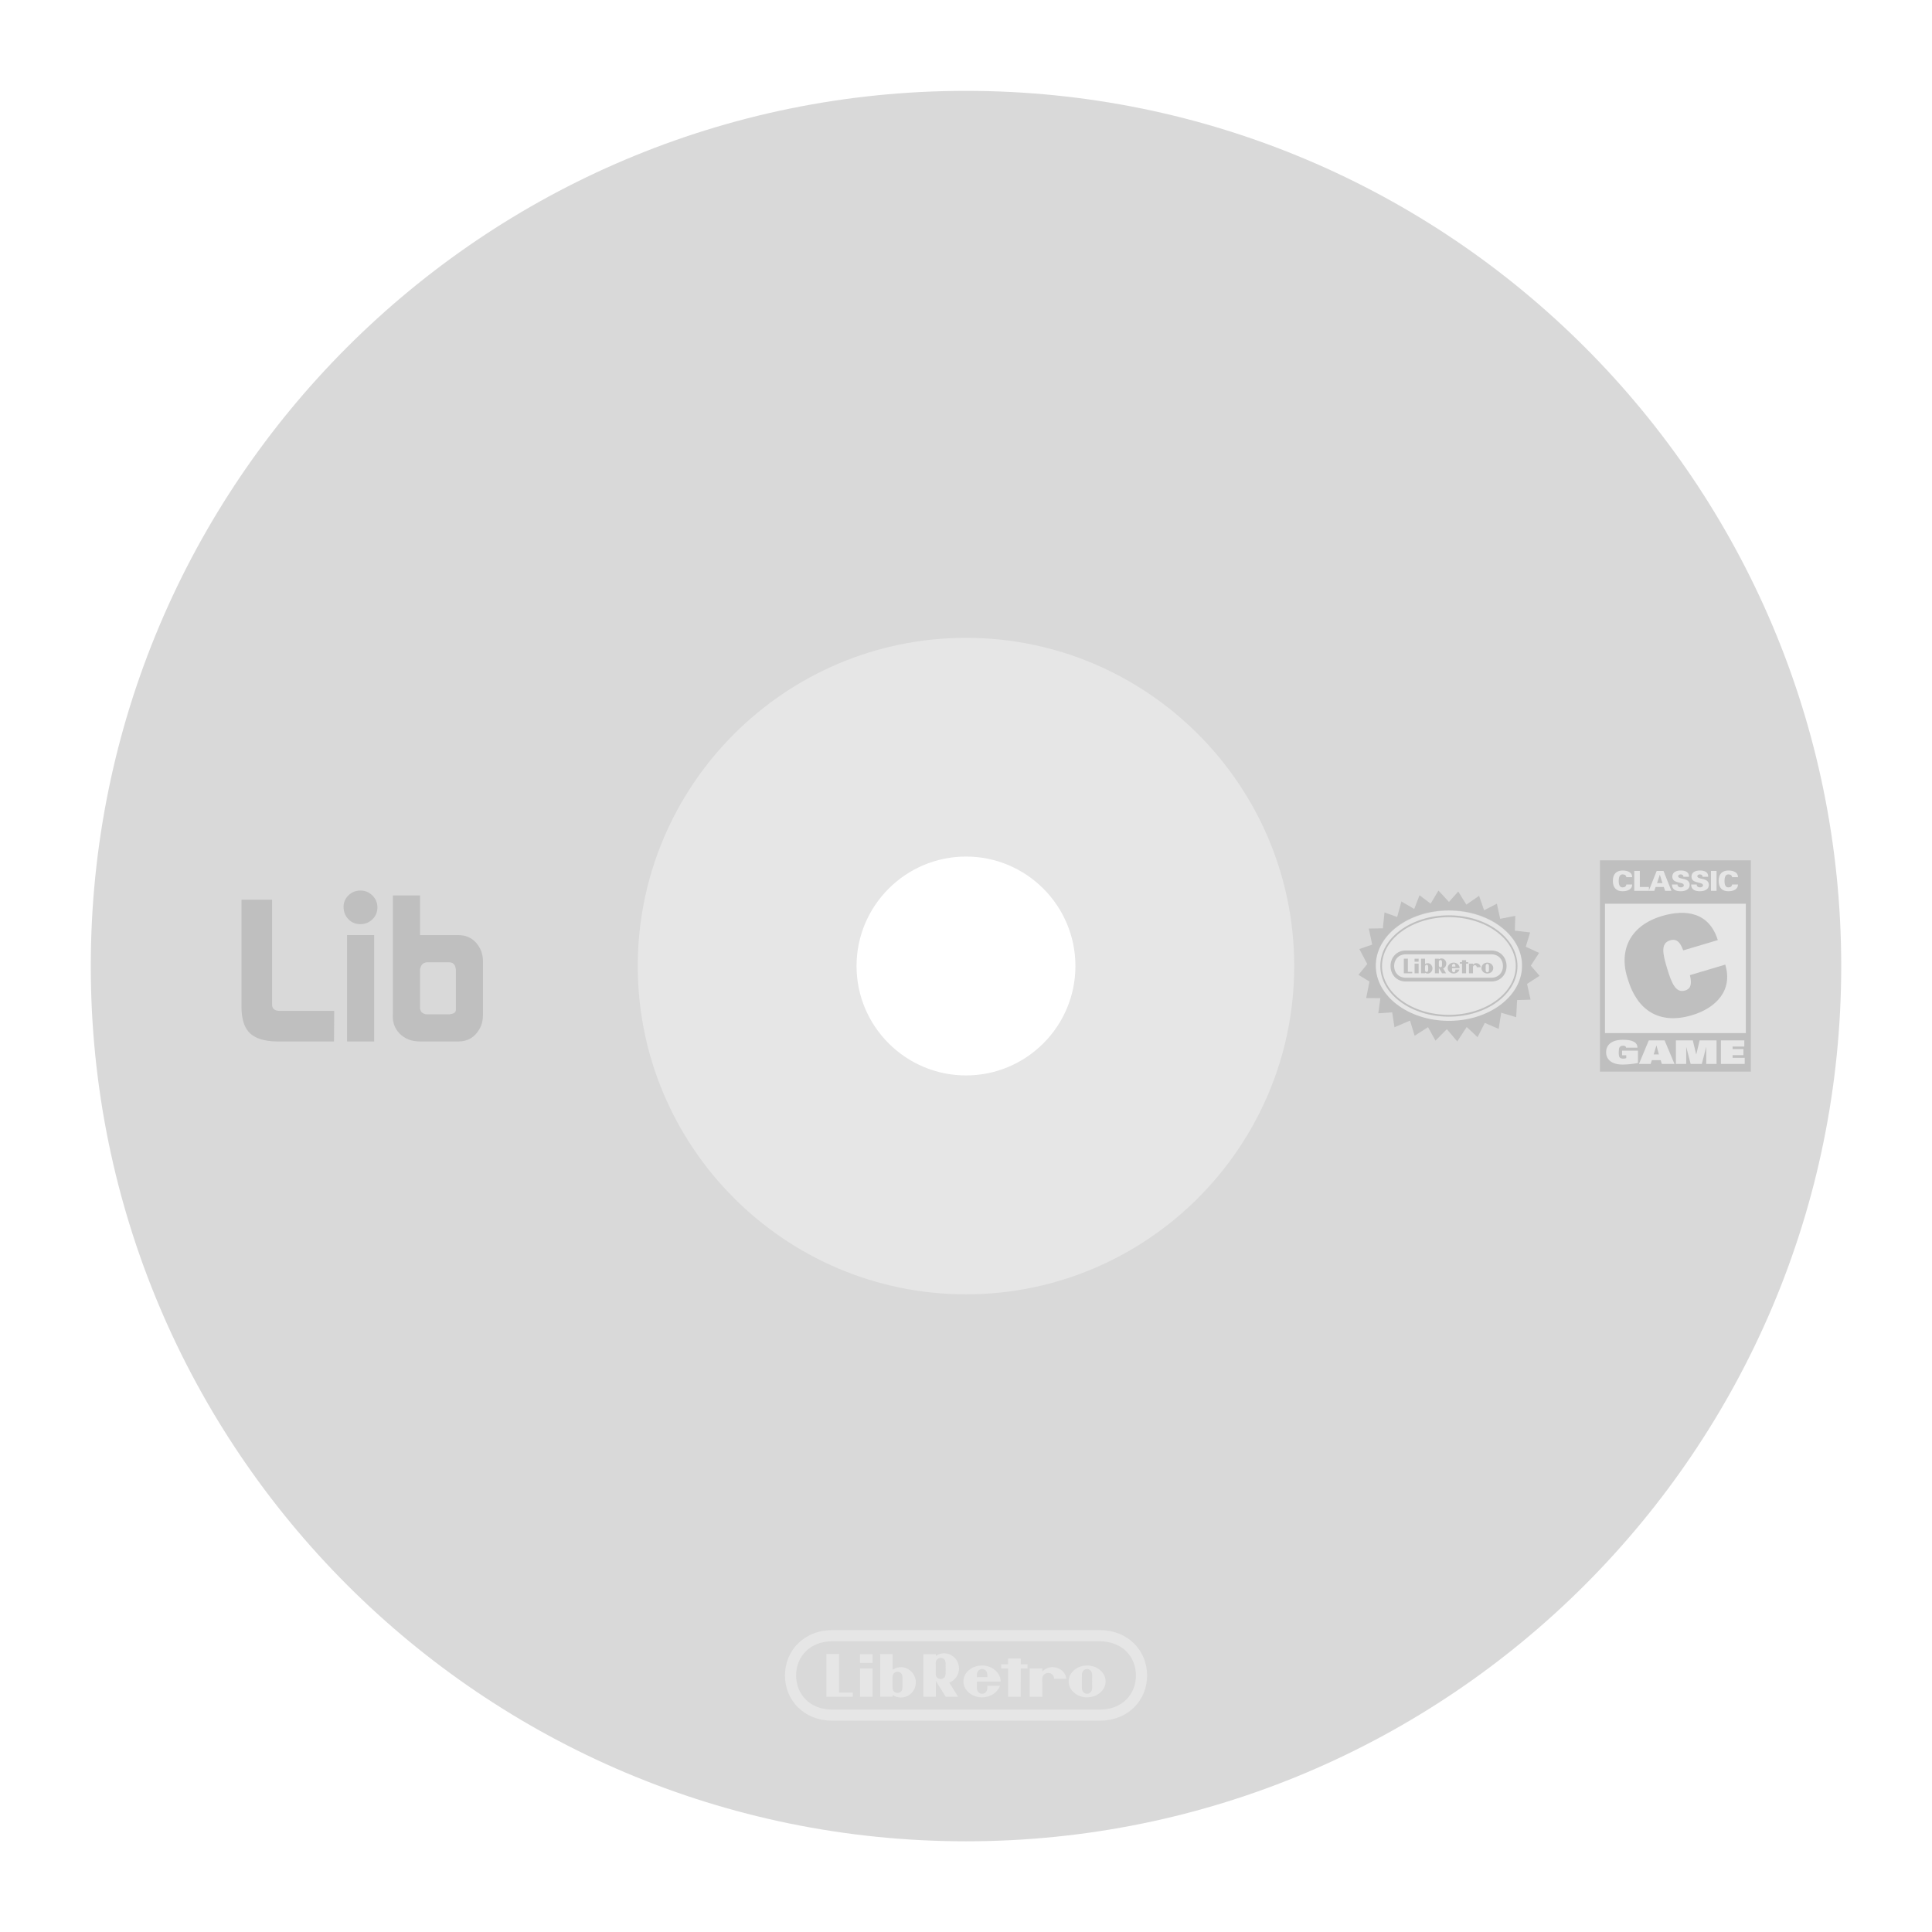 <?xml version="1.0" encoding="UTF-8" standalone="no"?>
<svg
   xmlns:dc="http://purl.org/dc/elements/1.1/"
   xmlns:cc="http://creativecommons.org/ns#"
   xmlns:rdf="http://www.w3.org/1999/02/22-rdf-syntax-ns#"
   xmlns:svg="http://www.w3.org/2000/svg"
   xmlns="http://www.w3.org/2000/svg"
   xmlns:sodipodi="http://sodipodi.sourceforge.net/DTD/sodipodi-0.dtd"
   xmlns:inkscape="http://www.inkscape.org/namespaces/inkscape"
   viewBox="0 0 341.333 341.333"
   height="341.333"
   width="341.333"
   xml:space="preserve"
   id="svg2"
   version="1.1"
   sodipodi:docname="Nintendo - Wii-content.svg"
   inkscape:version="0.92.2 (5c3e80d, 2017-08-06)"><sodipodi:namedview
     pagecolor="#ffffff"
     bordercolor="#666666"
     borderopacity="1"
     objecttolerance="10"
     gridtolerance="10"
     guidetolerance="10"
     inkscape:pageopacity="0"
     inkscape:pageshadow="2"
     inkscape:window-width="1024"
     inkscape:window-height="705"
     id="namedview96"
     showgrid="false"
     inkscape:pagecheckerboard="true"
     inkscape:zoom="0.69140623"
     inkscape:cx="170.66667"
     inkscape:cy="170.66667"
     inkscape:window-x="-8"
     inkscape:window-y="-8"
     inkscape:window-maximized="1"
     inkscape:current-layer="svg2" /><defs
     id="defs6"><clipPath
       id="clipPath18"
       clipPathUnits="userSpaceOnUse"><path
         id="path16"
         d="M 0,256 H 256 V 0 H 0 Z" /></clipPath><clipPath
       id="clipPath26"
       clipPathUnits="userSpaceOnUse"><path
         id="path24"
         d="M 4,252 H 252 V 4 H 4 Z" /></clipPath></defs><g
     id="g36"
     transform="matrix(1.333,0,0,-1.333,170.67,190)"><path
       inkscape:connector-curvature="0"
       d="m 0,0 c -7.994,0 -14.51,6.501 -14.51,14.5 0,8.004 6.516,14.51 14.51,14.51 7.999,0 14.5,-6.506 14.5,-14.51 C 14.5,6.501 7.999,0 0,0 m 0.001,60.338 c -25.273,0 -45.838,-20.578 -45.838,-45.838 0,-25.26 20.565,-45.838 45.838,-45.838 25.247,0 45.831,20.578 45.831,45.838 0,25.26 -20.584,45.838 -45.831,45.838"
       style="fill:#e6e6e6;fill-opacity:1;fill-rule:nonzero;stroke:none"
       id="path38" /></g><g
     id="g40"
     transform="matrix(1.333,0,0,-1.333,170.667,228.673)"><path
       inkscape:connector-curvature="0"
       d="M 0,0 C -23.993,0 -43.505,19.517 -43.505,43.505 -43.505,67.493 -23.993,87.01 0,87.01 23.988,87.01 43.5,67.493 43.5,43.505 43.5,19.517 23.988,0 0,0 m 0,159.505 c -64.071,0 -116,-51.934 -116,-116 0,-64.066 51.929,-116 116,-116 64.051,0 116,51.934 116,116 0,64.066 -51.949,116 -116,116"
       style="fill:#d9d9d9;fill-opacity:1;fill-rule:nonzero;stroke:none"
       id="path42" /></g><g
     id="g44"
     transform="matrix(1.333,0,0,-1.333,282.667,152)"><path
       inkscape:connector-curvature="0"
       d="M 0,0 V -5.027 -5.742 -22.997 -23.61 -28 h 20 v 4.39 0.613 17.255 0.715 V 0 Z"
       style="fill:#bfbfbf;fill-opacity:1;fill-rule:nonzero;stroke:none"
       id="path46" /></g><path
     inkscape:connector-curvature="0"
     d="M 308.444,182.519 H 283.555 V 159.664 h 24.889 z"
     style="fill:#e6e6e6;fill-opacity:1;fill-rule:nonzero;stroke:none;stroke-width:1.333"
     id="path48" /><path
     inkscape:connector-curvature="0"
     d="m 283.556,152.853 h 24.889 v 5.849 h -24.889 z"
     style="fill:#bfbfbf;fill-opacity:1;fill-rule:nonzero;stroke:none;stroke-width:1.333"
     id="path50" /><g
     id="g52"
     transform="matrix(1.333,0,0,-1.333,286.581,185.626)"><path
       inkscape:connector-curvature="0"
       d="M 0,0 H 2.101 V -1.634 C 1.469,-1.759 0.734,-1.841 0.068,-1.841 c -1.469,0 -2.186,0.687 -2.186,1.642 0,0.956 0.717,1.643 2.231,1.643 1.254,0 1.909,-0.316 1.926,-1.046 H 0.525 C 0.52,0.497 0.469,0.562 0.401,0.601 0.333,0.64 0.237,0.657 0.136,0.657 c -0.243,0 -0.401,-0.095 -0.48,-0.22 -0.08,-0.126 -0.102,-0.432 -0.102,-0.696 0,-0.303 0.034,-0.51 0.107,-0.61 0.096,-0.13 0.254,-0.185 0.463,-0.185 0.153,0 0.3,0.017 0.43,0.064 v 0.377 H 0 Z"
       style="fill:#e6e6e6;fill-opacity:1;fill-rule:nonzero;stroke:none"
       id="path54" /></g><g
     id="g56"
     transform="matrix(1.333,0,0,-1.333,293.083,186.289)"><path
       inkscape:connector-curvature="0"
       d="M 0,0 -0.322,1.176 H -0.333 L -0.689,0 Z m -1.339,1.859 h 2.096 l 1.31,-3.121 H 0.395 l -0.158,0.501 h -1.169 l -0.164,-0.501 h -1.548 z"
       style="fill:#e6e6e6;fill-opacity:1;fill-rule:nonzero;stroke:none"
       id="path58" /></g><g
     id="g60"
     transform="matrix(1.333,0,0,-1.333,301.446,184.998)"><path
       inkscape:connector-curvature="0"
       d="m 0,0 h -0.011 l -0.576,-2.23 h -1.48 L -2.643,0 h -0.012 v -2.23 h -1.367 v 3.12 h 2.243 l 0.446,-1.858 h 0.011 L -0.875,0.89 H 1.367 V -2.23 H 0 Z"
       style="fill:#e6e6e6;fill-opacity:1;fill-rule:nonzero;stroke:none"
       id="path62" /></g><g
     id="g64"
     transform="matrix(1.333,0,0,-1.333,304.041,183.811)"><path
       inkscape:connector-curvature="0"
       d="M 0,0 H 3.101 V -0.813 H 1.548 V -1.145 H 2.982 V -1.958 H 1.548 v -0.35 H 3.152 V -3.121 H 0 Z"
       style="fill:#e6e6e6;fill-opacity:1;fill-rule:nonzero;stroke:none"
       id="path66" /></g><g
     id="g68"
     transform="matrix(1.333,0,0,-1.333,287.325,154.976)"><path
       inkscape:connector-curvature="0"
       d="m 0,0 c -0.018,0.238 -0.2,0.373 -0.503,0.373 -0.425,0 -0.503,-0.494 -0.503,-0.888 0,-0.384 0.085,-0.837 0.503,-0.837 0.311,0 0.488,0.135 0.503,0.387 h 0.776 c 0.012,-0.665 -0.632,-0.899 -1.279,-0.899 -0.832,0 -1.279,0.493 -1.279,1.378 0,0.885 0.447,1.363 1.279,1.371 0.647,0 1.291,-0.22 1.279,-0.885 z"
       style="fill:#e6e6e6;fill-opacity:1;fill-rule:nonzero;stroke:none"
       id="path70" /></g><g
     id="g72"
     transform="matrix(1.333,0,0,-1.333,288.727,157.388)"><path
       inkscape:connector-curvature="0"
       d="M 0,0 V 2.639 H 0.739 V 0.512 h 1.21 L 1.949,0 Z"
       style="fill:#e6e6e6;fill-opacity:1;fill-rule:nonzero;stroke:none"
       id="path74" /></g><g
     id="g76"
     transform="matrix(1.333,0,0,-1.333,293.708,156.019)"><path
       inkscape:connector-curvature="0"
       d="M 0,0 -0.34,1.097 H -0.351 L -0.714,0 Z m -1.815,-1.027 1.053,2.639 H 0.141 L 1.194,-1.027 H 0.359 l -0.178,0.515 h -1.083 l -0.174,-0.515 z"
       style="fill:#e6e6e6;fill-opacity:1;fill-rule:nonzero;stroke:none"
       id="path78" /></g><g
     id="g80"
     transform="matrix(1.333,0,0,-1.333,297.413,154.903)"><path
       inkscape:connector-curvature="0"
       d="m 0,0 c 0.004,0.102 -0.03,0.179 -0.096,0.234 -0.063,0.055 -0.159,0.084 -0.285,0.084 -0.17,0 -0.318,-0.11 -0.318,-0.241 0,-0.194 0.237,-0.256 0.433,-0.307 0.447,-0.114 1.098,-0.158 1.098,-0.87 0,-0.556 -0.555,-0.819 -1.172,-0.819 -0.621,0 -1.169,0.179 -1.18,0.895 h 0.74 c -0.004,-0.248 0.181,-0.383 0.447,-0.383 0.17,0 0.388,0.087 0.388,0.263 0,0.358 -0.547,0.281 -1.127,0.534 -0.27,0.117 -0.404,0.358 -0.404,0.643 0.03,0.625 0.585,0.797 1.143,0.797 0.551,0 1.117,-0.194 1.072,-0.83 z"
       style="fill:#e6e6e6;fill-opacity:1;fill-rule:nonzero;stroke:none"
       id="path82" /></g><g
     id="g84"
     transform="matrix(1.333,0,0,-1.333,300.802,154.903)"><path
       inkscape:connector-curvature="0"
       d="m 0,0 c 0.004,0.102 -0.03,0.179 -0.096,0.234 -0.063,0.055 -0.159,0.084 -0.285,0.084 -0.17,0 -0.318,-0.11 -0.318,-0.241 0,-0.194 0.237,-0.256 0.433,-0.307 0.447,-0.114 1.098,-0.158 1.098,-0.87 0,-0.556 -0.555,-0.819 -1.172,-0.819 -0.621,0 -1.169,0.179 -1.18,0.895 h 0.74 c -0.004,-0.248 0.181,-0.383 0.447,-0.383 0.17,0 0.388,0.087 0.388,0.263 0,0.358 -0.547,0.281 -1.127,0.534 -0.27,0.117 -0.404,0.358 -0.404,0.643 0.03,0.625 0.585,0.797 1.143,0.797 0.551,0 1.117,-0.194 1.072,-0.83 z"
       style="fill:#e6e6e6;fill-opacity:1;fill-rule:nonzero;stroke:none"
       id="path86" /></g><path
     inkscape:connector-curvature="0"
     d="m 302.283,153.869 h 0.985 v 3.519 h -0.985 z"
     style="fill:#e6e6e6;fill-opacity:1;fill-rule:nonzero;stroke:none;stroke-width:1.333"
     id="path88" /><g
     id="g90"
     transform="matrix(1.333,0,0,-1.333,306.015,154.976)"><path
       inkscape:connector-curvature="0"
       d="m 0,0 c -0.018,0.238 -0.2,0.373 -0.503,0.373 -0.425,0 -0.503,-0.494 -0.503,-0.888 0,-0.384 0.085,-0.837 0.503,-0.837 0.311,0 0.488,0.135 0.503,0.387 h 0.776 c 0.012,-0.665 -0.632,-0.899 -1.279,-0.899 -0.832,0 -1.279,0.493 -1.279,1.378 0,0.885 0.447,1.363 1.279,1.371 0.647,0 1.291,-0.22 1.279,-0.885 z"
       style="fill:#e6e6e6;fill-opacity:1;fill-rule:nonzero;stroke:none"
       id="path92" /></g><g
     id="g94"
     transform="matrix(1.333,0,0,-1.333,304.809,170.423)"><path
       inkscape:connector-curvature="0"
       d="m 0,0 c 1.048,-3.44 -1.275,-5.772 -4.405,-6.703 -4.425,-1.317 -7.281,0.736 -8.487,4.695 -1.307,3.854 0.236,7.179 4.503,8.449 3.183,0.947 6.266,0.47 7.399,-3.191 L -5.572,1.887 C -6.073,3.283 -6.682,3.404 -7.294,3.222 -8.588,2.837 -8.311,1.487 -7.7,-0.519 c 0.579,-1.901 1.116,-3.288 2.375,-2.913 0.647,0.192 0.969,0.702 0.639,2.037 z"
       style="fill:#bfbfbf;fill-opacity:1;fill-rule:nonzero;stroke:none"
       id="path96" /></g><g
     id="g98"
     transform="matrix(1.333,0,0,-1.333,255.983,160.903)"><path
       inkscape:connector-curvature="0"
       d="m 0,0 c 5.356,0 9.698,-3.279 9.698,-7.322 0,-4.044 -4.342,-7.323 -9.698,-7.323 -5.356,0 -9.698,3.278 -9.698,7.323 C -9.698,-3.279 -5.356,0 0,0"
       style="fill:#e6e6e6;fill-opacity:1;fill-rule:nonzero;stroke:none"
       id="path100" /></g><g
     id="g102"
     transform="matrix(1.333,0,0,-1.333,268.913,170.595)"><path
       inkscape:connector-curvature="0"
       d="m 0,0 c 0,4.043 -4.342,7.322 -9.698,7.322 -5.355,0 -9.697,-3.279 -9.697,-7.322 0,-4.044 4.342,-7.323 9.697,-7.323 C -4.342,-7.323 0,-4.044 0,0 m 1.155,-0.005 1.16,-1.347 -1.657,-1.078 0.466,-2.085 -1.784,-0.054 -0.122,-2.27 -1.988,0.593 -0.335,-2.143 -1.839,0.792 -0.959,-1.89 -1.437,1.348 -1.252,-1.915 -1.38,1.625 -1.507,-1.517 -0.985,1.787 -1.777,-1.134 -0.614,2.001 -2.058,-0.88 -0.303,1.973 -1.841,-0.124 0.275,2.009 -1.883,0.008 0.44,2.193 -1.46,0.89 1.162,1.432 -1.043,1.99 1.697,0.582 -0.446,2.129 1.861,0.027 0.216,2.112 1.683,-0.606 0.558,2.059 1.7,-0.998 0.704,1.821 1.473,-1.11 1.035,1.731 1.392,-1.508 1.229,1.379 1.078,-1.738 1.684,1.173 0.667,-1.917 1.693,0.868 0.435,-2.001 2.006,0.387 L -0.962,4.631 1.065,4.394 0.49,2.502 2.256,1.682 Z"
       style="fill:#bfbfbf;fill-opacity:1;fill-rule:nonzero;stroke:none"
       id="path104" /></g><g
     id="g106"
     transform="matrix(1.333,0,0,-1.333,244.165,170.667)"><path
       inkscape:connector-curvature="0"
       d="m 0,0 c 0,3.57 3.976,6.474 8.864,6.474 4.887,0 8.864,-2.904 8.864,-6.474 0,-3.57 -3.977,-6.474 -8.864,-6.474 C 3.976,-6.474 0,-3.57 0,0 m 8.864,-6.716 c 5.011,0 9.087,3.013 9.087,6.716 0,3.703 -4.076,6.717 -9.087,6.717 -5.011,0 -9.088,-3.013 -9.088,-6.717 0,-3.703 4.077,-6.716 9.088,-6.716"
       style="fill:#bfbfbf;fill-opacity:1;fill-rule:nonzero;stroke:none"
       id="path108" /></g><g
     id="g110"
     transform="matrix(1.333,0,0,-1.333,263.484,172.733)"><path
       inkscape:connector-curvature="0"
       d="m 0,0 h -11.348 c -0.958,-0.004 -1.54,0.694 -1.54,1.549 0,0.856 0.586,1.547 1.54,1.549 H 0 C 0.955,3.096 1.54,2.405 1.54,1.549 1.54,0.694 0.958,-0.004 0,0 m 0.005,3.603 h -11.358 c -1.202,0.003 -2.01,-0.934 -2.01,-2.057 0,-1.123 0.806,-2.049 2.011,-2.05 H 0.004 c 1.205,0.001 2.011,0.927 2.011,2.05 0,1.123 -0.807,2.06 -2.01,2.057"
       style="fill:#bfbfbf;fill-opacity:1;fill-rule:nonzero;stroke:none"
       id="path112" /></g><g
     id="g114"
     transform="matrix(1.333,0,0,-1.333,258.299,169.645)"><path
       inkscape:connector-curvature="0"
       d="m 0,0 h 0.537 v -0.26 h 0.29 V -0.452 H 0.537 V -1.735 H 0 v 1.283 H -0.291 V -0.26 H 0 Z"
       style="fill:#bfbfbf;fill-opacity:1;fill-rule:nonzero;stroke:none"
       id="path116" /></g><path
     inkscape:connector-curvature="0"
     d="m 249.919,170.244 h 0.715 v 1.715 h -0.715 z"
     style="fill:#bfbfbf;fill-opacity:1;fill-rule:nonzero;stroke:none;stroke-width:1.333"
     id="path118" /><path
     inkscape:connector-curvature="0"
     d="m 249.916,169.38 h 0.716 v 0.527 h -0.716 z"
     style="fill:#bfbfbf;fill-opacity:1;fill-rule:nonzero;stroke:none;stroke-width:1.333"
     id="path120" /><g
     id="g122"
     transform="matrix(1.333,0,0,-1.333,263.062,171.029)"><path
       inkscape:connector-curvature="0"
       d="m 0,0 v 0 c 0,-0.004 0,-0.195 0,-0.272 0,-0.205 -0.112,-0.289 -0.22,-0.289 -0.107,0 -0.219,0.084 -0.219,0.289 v 0.277 c 0,0 0,0.191 0,0.268 0,0.205 0.112,0.288 0.219,0.288 C -0.113,0.561 0,0.478 0,0.273 0,0.196 0,0.052 0,0 Z m -0.215,0.721 c -0.433,0 -0.784,-0.324 -0.784,-0.722 0,-0.399 0.351,-0.722 0.784,-0.722 0.433,0 0.783,0.323 0.783,0.722 0,0.398 -0.35,0.722 -0.783,0.722"
       style="fill:#bfbfbf;fill-opacity:1;fill-rule:nonzero;stroke:none"
       id="path124" /></g><g
     id="g126"
     transform="matrix(1.333,0,0,-1.333,251.761,170.781)"><path
       inkscape:connector-curvature="0"
       d="m 0,0 c 0,0.199 0.127,0.25 0.21,0.25 0.085,0 0.21,-0.051 0.21,-0.25 0,-0.066 0,-0.229 0,-0.229 0,0 0,-0.16 0,-0.229 0,-0.198 -0.125,-0.25 -0.21,-0.25 -0.083,0 -0.21,0.052 -0.21,0.25 v 0.228 z m -0.525,1.054 v -1.933 h 0.53 c 0,0 0,0.063 0,0.074 0.205,-0.139 0.437,-0.139 0.617,-0.048 0.049,0.025 0.367,0.19 0.367,0.638 0,0.339 -0.295,0.71 -0.682,0.673 C 0.18,0.446 0.089,0.396 0.004,0.343 v 0.711 z"
       style="fill:#bfbfbf;fill-opacity:1;fill-rule:nonzero;stroke:none"
       id="path128" /></g><g
     id="g130"
     transform="matrix(1.333,0,0,-1.333,256.58,170.437)"><path
       inkscape:connector-curvature="0"
       d="m 0,0 c 0.042,0.079 0.119,0.117 0.188,0.117 v 0 H 0.189 0.188 C 0.259,0.117 0.336,0.079 0.377,0 0.411,-0.064 0.413,-0.139 0.412,-0.252 h -0.448 c 0,0.113 0.002,0.188 0.036,0.252 m 0.411,-0.718 c 0,-0.235 -0.143,-0.287 -0.222,-0.287 -0.08,0 -0.225,0.052 -0.225,0.287 0,0.071 10e-4,0.266 10e-4,0.266 h 1.01 c 0,0.398 -0.355,0.729 -0.791,0.729 -0.436,0 -0.79,-0.323 -0.79,-0.722 0,-0.399 0.354,-0.722 0.79,-0.722 0.362,0 0.667,0.224 0.761,0.527 H 0.41 c 0,0 0.001,-0.005 0.001,-0.078"
       style="fill:#bfbfbf;fill-opacity:1;fill-rule:nonzero;stroke:none"
       id="path132" /></g><g
     id="g134"
     transform="matrix(1.333,0,0,-1.333,248.734,171.703)"><path
       inkscape:connector-curvature="0"
       d="M 0,0 V 1.751 H -0.537 V 0 -0.191 H 0 0.581 V 0 Z"
       style="fill:#bfbfbf;fill-opacity:1;fill-rule:nonzero;stroke:none"
       id="path136" /></g><g
     id="g138"
     transform="matrix(1.333,0,0,-1.333,260.901,170.872)"><path
       inkscape:connector-curvature="0"
       d="M 0,0 H 0.525 C 0.471,0.415 0.113,0.535 -0.072,0.53 -0.249,0.524 -0.396,0.442 -0.499,0.335 c -0.001,0.032 0,0.136 0,0.136 h -0.532 l -0.001,-1.286 h 0.533 c 0,0 -0.001,0.79 -0.001,0.844 0,0.112 0.109,0.237 0.255,0.237 C -0.099,0.266 0,0.141 0,0.029 Z"
       style="fill:#bfbfbf;fill-opacity:1;fill-rule:nonzero;stroke:none"
       id="path140" /></g><g
     id="g142"
     transform="matrix(1.333,0,0,-1.333,254.205,170.246)"><path
       inkscape:connector-curvature="0"
       d="m 0,0 v 0.228 c 0,0.198 0.127,0.251 0.21,0.251 0.085,0 0.21,-0.053 0.21,-0.251 0,-0.068 0,-0.229 0,-0.229 0,0 0,-0.163 0,-0.229 0,-0.199 -0.125,-0.249 -0.21,-0.249 -0.083,0 -0.21,0.05 -0.21,0.249 z m 0.989,-0.014 c 0,0.447 -0.318,0.613 -0.367,0.637 -0.18,0.091 -0.412,0.091 -0.617,-0.048 0,0.012 0,0.074 0,0.074 h -0.53 v -1.933 h 0.529 v 0.711 c 0.002,-0.001 0.005,-0.002 0.007,-0.004 l 0.415,-0.707 h 0.526 l -0.375,0.638 c 0.246,0.105 0.412,0.377 0.412,0.632"
       style="fill:#bfbfbf;fill-opacity:1;fill-rule:nonzero;stroke:none"
       id="path144" /></g><g
     id="g146"
     transform="matrix(1.333,0,0,-1.333,42.667,177.88)"><path
       inkscape:connector-curvature="0"
       d="M 0,0 V 14.202 H 4.051 V 0.323 c 0,-0.574 0.342,-0.86 1.026,-0.86 h 7.211 L 12.26,-4.59 H 4.726 c -0.269,0 -0.504,0.009 -0.702,0.026 C 2.566,-4.437 1.531,-4.013 0.919,-3.288 0.307,-2.563 0,-1.468 0,0"
       style="fill:#bfbfbf;fill-opacity:1;fill-rule:nonzero;stroke:none"
       id="path148" /></g><path
     inkscape:connector-curvature="0"
     d="m 61.317,165.209 h 4.789 V 184 h -4.789 z m -0.612,-4.797 c -0.048,-0.859 0.221,-1.584 0.811,-2.181 0.588,-0.597 1.315,-0.897 2.179,-0.897 0.815,0 1.517,0.295 2.105,0.877 0.587,0.585 0.881,1.284 0.881,2.093 0,0.836 -0.295,1.541 -0.881,2.112 -0.588,0.573 -1.303,0.86 -2.143,0.86 -0.816,0 -1.5,-0.275 -2.052,-0.821 -0.552,-0.551 -0.852,-1.229 -0.9,-2.043"
     style="fill:#bfbfbf;fill-opacity:1;fill-rule:nonzero;stroke:none;stroke-width:1.333"
     id="path150" /><g
     id="g152"
     transform="matrix(1.333,0,0,-1.333,74.279,178.422)"><path
       inkscape:connector-curvature="0"
       d="M 0,0 C 0.073,-0.284 0.279,-0.472 0.622,-0.559 0.657,-0.577 0.73,-0.585 0.837,-0.585 h 2.944 c 0.09,0 0.161,0.008 0.216,0.026 0.467,0.07 0.701,0.258 0.701,0.559 V 5.3 C 4.698,5.389 4.69,5.451 4.672,5.488 4.6,6.036 4.294,6.313 3.753,6.313 H 0.972 C 0.432,6.313 0.099,6.036 -0.026,5.488 -0.045,5.451 -0.054,5.398 -0.054,5.326 V 0.24 C -0.054,0.133 -0.036,0.052 0,0 m -3.646,-0.398 v 15.57 h 3.592 V 9.909 H 5.05 c 0.954,0 1.733,-0.34 2.336,-1.02 C 7.989,8.21 8.29,7.386 8.29,6.421 V -0.64 C 8.29,-1.357 8.138,-1.981 7.833,-2.519 7.205,-3.629 6.272,-4.184 5.034,-4.184 h -5.088 c -1.125,0 -2.031,0.354 -2.72,1.06 -0.689,0.708 -0.979,1.617 -0.872,2.726"
       style="fill:#bfbfbf;fill-opacity:1;fill-rule:nonzero;stroke:none"
       id="path154" /></g><g
     id="g156"
     transform="matrix(1.333,0,0,-1.333,194.28,302.038)"><path
       inkscape:connector-curvature="0"
       d="m 0,0 h -35.42 c -2.991,-0.011 -4.809,2.027 -4.809,4.526 0,2.5 1.829,4.521 4.809,4.527 H 0 C 2.98,9.047 4.808,7.026 4.808,4.526 4.808,2.027 2.992,-0.011 0,0 m 0.017,10.529 h -35.455 c -3.751,0.008 -6.272,-2.729 -6.272,-6.012 0,-3.281 2.515,-5.987 6.278,-5.988 H 0.012 c 3.763,0.001 6.278,2.707 6.278,5.988 0,3.283 -2.521,6.02 -6.273,6.012"
       style="fill:#e6e6e6;fill-opacity:1;fill-rule:nonzero;stroke:none"
       id="path158" /></g><g
     id="g160"
     transform="matrix(1.333,0,0,-1.333,178.097,293.016)"><path
       inkscape:connector-curvature="0"
       d="M 0,0 H 1.675 V -0.76 H 2.58 V -1.319 H 1.675 L 1.676,-5.068 H -0.001 L 0,-1.319 h -0.91 v 0.558 h 0.911 z"
       style="fill:#e6e6e6;fill-opacity:1;fill-rule:nonzero;stroke:none"
       id="path162" /></g><path
     inkscape:connector-curvature="0"
     d="m 151.937,294.765 h 2.232 v 5.008 h -2.232 z"
     style="fill:#e6e6e6;fill-opacity:1;fill-rule:nonzero;stroke:none;stroke-width:1.333"
     id="path164" /><path
     inkscape:connector-curvature="0"
     d="m 151.932,292.24 h 2.237 v 1.539 H 151.932 Z"
     style="fill:#e6e6e6;fill-opacity:1;fill-rule:nonzero;stroke:none;stroke-width:1.333"
     id="path166" /><g
     id="g168"
     transform="matrix(1.333,0,0,-1.333,192.963,297.058)"><path
       inkscape:connector-curvature="0"
       d="m 0,0 v 0 c 0,-0.011 -0.001,-0.569 -0.001,-0.794 0,-0.599 -0.349,-0.845 -0.685,-0.845 -0.335,0 -0.685,0.246 -0.685,0.845 v 0.81 c 0,0 0.002,0.556 0.002,0.783 0,0.596 0.35,0.842 0.683,0.842 0.335,0 0.685,-0.246 0.685,-0.842 0,-0.227 0,-0.648 0.001,-0.799 v 0.001 z m -0.672,2.106 c -1.352,0 -2.447,-0.945 -2.447,-2.109 0,-1.165 1.095,-2.11 2.447,-2.11 1.351,0 2.446,0.945 2.446,2.11 0,1.164 -1.095,2.109 -2.446,2.109"
       style="fill:#e6e6e6;fill-opacity:1;fill-rule:nonzero;stroke:none"
       id="path170" /></g><g
     id="g172"
     transform="matrix(1.333,0,0,-1.333,157.689,296.334)"><path
       inkscape:connector-curvature="0"
       d="m 0,0 c 0,0.582 0.396,0.73 0.656,0.73 0.266,0 0.656,-0.148 0.656,-0.73 0,-0.192 -0.001,-0.668 -0.001,-0.668 0,0 0.001,-0.469 0.001,-0.67 0,-0.579 -0.39,-0.731 -0.655,-0.731 C 0.396,-2.069 0,-1.917 0,-1.338 v 0.667 z m -1.64,3.081 v -5.649 h 1.655 c 0,0 0.002,0.183 0.002,0.217 0.64,-0.407 1.362,-0.406 1.926,-0.141 0.15,0.072 1.144,0.555 1.144,1.863 0,0.991 -0.922,2.075 -2.127,1.967 C 0.562,1.302 0.279,1.156 0.012,1.002 v 2.079 z"
       style="fill:#e6e6e6;fill-opacity:1;fill-rule:nonzero;stroke:none"
       id="path174" /></g><g
     id="g176"
     transform="matrix(1.333,0,0,-1.333,172.733,295.329)"><path
       inkscape:connector-curvature="0"
       d="M 0,0 C 0.13,0.231 0.37,0.342 0.588,0.342 H 0.587 0.589 0.588 C 0.807,0.342 1.047,0.231 1.178,0 1.283,-0.187 1.289,-0.407 1.286,-0.737 H -0.111 C -0.114,-0.407 -0.107,-0.187 0,0 m 1.282,-2.097 c 0,-0.688 -0.446,-0.84 -0.693,-0.84 -0.247,0 -0.7,0.152 -0.7,0.84 0,0.206 0.001,0.775 0.001,0.775 h 3.153 c 0,1.166 -1.108,2.131 -2.469,2.131 -1.361,0 -2.466,-0.944 -2.466,-2.11 0,-1.164 1.105,-2.108 2.466,-2.108 1.129,0 2.083,0.654 2.375,1.54 L 1.281,-1.87 c 0,0 0.001,-0.016 0.001,-0.227"
       style="fill:#e6e6e6;fill-opacity:1;fill-rule:nonzero;stroke:none"
       id="path178" /></g><g
     id="g180"
     transform="matrix(1.333,0,0,-1.333,148.241,299.03)"><path
       inkscape:connector-curvature="0"
       d="M 0,0 V 5.117 H -1.676 V 0 -0.558 H 0 1.814 V 0 Z"
       style="fill:#e6e6e6;fill-opacity:1;fill-rule:nonzero;stroke:none"
       id="path182" /></g><g
     id="g184"
     transform="matrix(1.333,0,0,-1.333,186.218,296.599)"><path
       inkscape:connector-curvature="0"
       d="M 0,0 H 1.64 C 1.471,1.213 0.352,1.564 -0.224,1.548 -0.776,1.531 -1.237,1.29 -1.558,0.98 c -0.002,0.093 0,0.396 0,0.396 L -3.219,1.375 -3.221,-2.381 h 1.663 c 0,0 -0.002,2.307 -0.002,2.466 0,0.327 0.339,0.692 0.795,0.692 C -0.31,0.777 0,0.412 0,0.085 Z"
       style="fill:#e6e6e6;fill-opacity:1;fill-rule:nonzero;stroke:none"
       id="path186" /></g><g
     id="g188"
     transform="matrix(1.333,0,0,-1.333,165.317,294.771)"><path
       inkscape:connector-curvature="0"
       d="m 0,0 v 0.667 c 0,0.579 0.396,0.731 0.657,0.731 0.265,0 0.655,-0.152 0.655,-0.731 0,-0.2 -0.001,-0.67 -0.001,-0.67 0,0 0.001,-0.476 0.001,-0.668 0,-0.582 -0.39,-0.73 -0.656,-0.73 C 0.396,-1.401 0,-1.253 0,-0.671 Z M 3.087,-0.042 C 3.087,1.266 2.093,1.749 1.943,1.821 1.379,2.086 0.657,2.087 0.017,1.68 0.017,1.714 0.015,1.897 0.015,1.897 H -1.64 v -5.649 h 1.652 v 2.079 C 0.02,-1.677 0.027,-1.681 0.034,-1.685 L 1.33,-3.752 H 2.97 L 1.8,-1.886 c 0.769,0.305 1.287,1.1 1.287,1.844"
       style="fill:#e6e6e6;fill-opacity:1;fill-rule:nonzero;stroke:none"
       id="path190" /></g></svg>